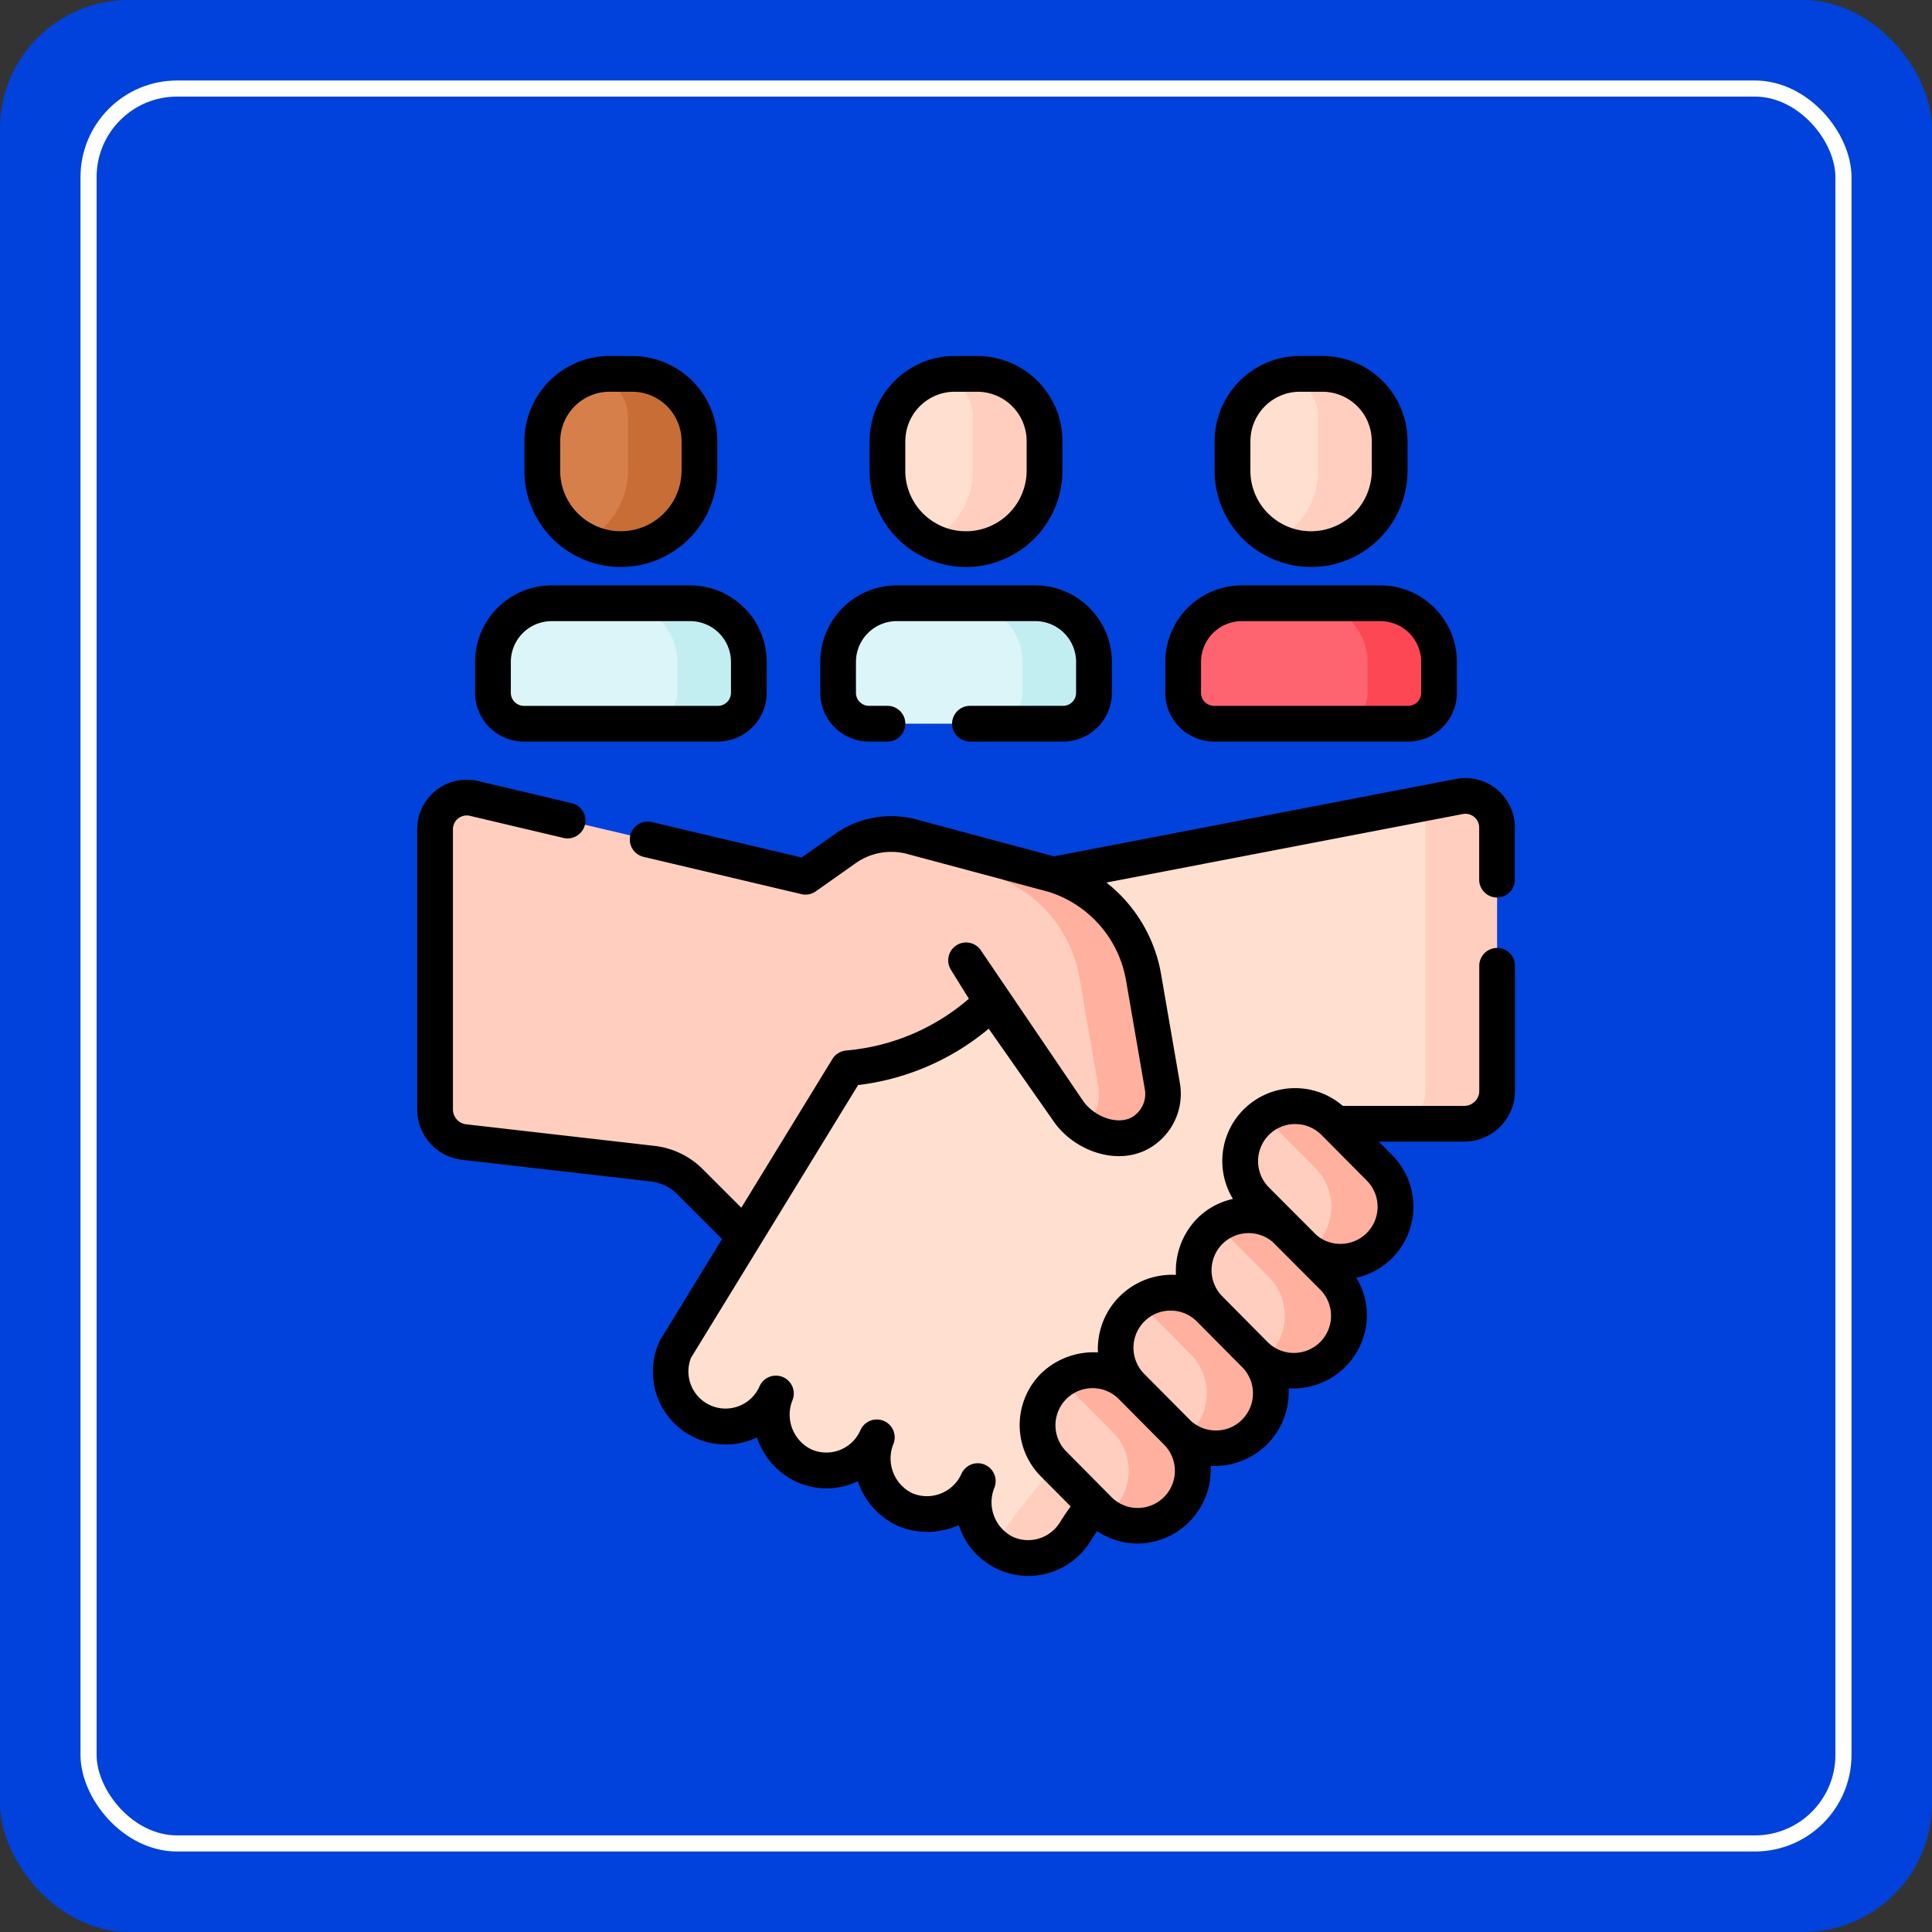 <svg xmlns="http://www.w3.org/2000/svg" width="120" height="120" viewBox="0 0 120 120">
  <rect x="0" y="0" width="120" height="120" fill="#333333" stroke="none"/>
  <g id="Grupo_1116048" data-name="Grupo 1116048" transform="translate(-64 -6445)">
    <rect id="Rectángulo_402033" data-name="Rectángulo 402033" width="120" height="120" rx="8" transform="translate(64 6445)" fill="#0042db"/>
    <g id="Rectángulo_412110" data-name="Rectángulo 412110" transform="translate(69 6450)" fill="none" stroke="#fff" stroke-width="1">
      <rect width="110" height="110" rx="6" stroke="none"/>
      <rect x="0.5" y="0.5" width="109" height="109" rx="5.5" fill="none"/>
    </g>
    <g id="Grupo_1117782" data-name="Grupo 1117782" transform="translate(64.256 6467.111)">
      <g id="Grupo_1117780" data-name="Grupo 1117780" transform="translate(26.762 1.11)">
        <path id="Trazado_960288" data-name="Trazado 960288" d="M65.6,199.3,52.358,212.544l-3.373-3.373a3.921,3.921,0,0,0-2.326-1.123l-11.7-1.34a2.042,2.042,0,0,1-1.81-2.029v-17.4a1.967,1.967,0,0,1,2.419-1.914l3.133.74,17.923,4.233Z" transform="translate(-33.153 -158.99)" fill="#ffcebf"/>
        <path id="Trazado_960289" data-name="Trazado 960289" d="M183.319,186.574a1.967,1.967,0,0,0-2.339-1.931L155.767,189.5h0a5,5,0,0,0-5.021,1.428l-1.978,2.426-3.15,3.865-13.351,21.794a3.416,3.416,0,1,0,6.266,2.722,3.417,3.417,0,0,0,6.267,2.723,3.416,3.416,0,1,0,6.266,2.722,3.416,3.416,0,0,0,6.023,3.183,13.331,13.331,0,0,1,.814-1.184l13.912-17.6,1.483-6.594h7.978a2.042,2.042,0,0,0,2.042-2.042V186.574Z" transform="translate(-117.355 -158.392)" fill="#ffdfcf"/>
        <g id="Grupo_1117779" data-name="Grupo 1117779" transform="translate(18.366 26.216)">
          <path id="Trazado_960290" data-name="Trazado 960290" d="M283.956,322.236H288.4l-1.483,6.594L273,346.435a13.634,13.634,0,0,0-.814,1.184,3.415,3.415,0,0,1-4.25,1.31,3.318,3.318,0,0,1-.86-.537,3.369,3.369,0,0,0,.669-.773,13.634,13.634,0,0,1,.814-1.184l13.912-17.605Z" transform="translate(-250.819 -301.865)" fill="#ffcebf"/>
          <path id="Trazado_960291" data-name="Trazado 960291" d="M441.49,186.578v16.363a2.04,2.04,0,0,1-2.041,2.041h-4.441a2.04,2.04,0,0,0,2.041-2.041V186.578a1.955,1.955,0,0,0-.6-1.411l2.7-.52A1.966,1.966,0,0,1,441.49,186.578Z" transform="translate(-393.892 -184.612)" fill="#ffcebf"/>
          <path id="Trazado_960292" data-name="Trazado 960292" d="M184.04,216.269l-1.165-6.747a8.156,8.156,0,0,0-5.6-6.4l-8.79-2.355a4.956,4.956,0,0,0-4.147.74l-3.076,2.172-2.463,2.23-1.57,1.421,5.256,7.846a14.241,14.241,0,0,0,10.946-4.17l4.749,6.776a4.136,4.136,0,0,0,2.624,1.694A2.778,2.778,0,0,0,184.04,216.269Z" transform="translate(-157.23 -198.235)" fill="#ffcebf"/>
        </g>
        <path id="Trazado_960293" data-name="Trazado 960293" d="M227.236,219.482a4.131,4.131,0,0,1-1.611-.681,2.783,2.783,0,0,0,.864-2.532l-1.165-6.746a8.157,8.157,0,0,0-5.6-6.4l-8-2.142a4.938,4.938,0,0,1,3.189-.212l8.79,2.355a8.157,8.157,0,0,1,5.6,6.4l1.165,6.746A2.779,2.779,0,0,1,227.236,219.482Z" transform="translate(-185.295 -172.019)" fill="#ffb09e"/>
        <path id="Trazado_960294" data-name="Trazado 960294" d="M352.518,361.544a3.416,3.416,0,0,0-.017,4.831l2.811,2.831a3.416,3.416,0,1,0,4.848-4.814l-2.811-2.831A3.416,3.416,0,0,0,352.518,361.544Z" transform="translate(-304.387 -308.294)" fill="#ffcebf"/>
        <path id="Trazado_960295" data-name="Trazado 960295" d="M369.352,366.8a3.417,3.417,0,0,1-5.407,2.775,3.328,3.328,0,0,0,.415-.352,3.413,3.413,0,0,0,.017-4.83l-2.811-2.832a3.438,3.438,0,0,0-.434-.369,3.419,3.419,0,0,1,4.416.369l2.811,2.832A3.4,3.4,0,0,1,369.352,366.8Z" transform="translate(-312.585 -308.297)" fill="#ffb09e"/>
        <path id="Trazado_960296" data-name="Trazado 960296" d="M372.038,315.788a3.416,3.416,0,0,0-.017,4.831l2.811,2.831a3.416,3.416,0,0,0,4.848-4.814l-2.811-2.831A3.416,3.416,0,0,0,372.038,315.788Z" transform="translate(-321.017 -269.311)" fill="#ffcebf"/>
        <path id="Trazado_960297" data-name="Trazado 960297" d="M388.873,321.045a3.416,3.416,0,0,1-5.407,2.775,3.332,3.332,0,0,0,.415-.35,3.414,3.414,0,0,0,.017-4.831l-2.811-2.832a3.442,3.442,0,0,0-.434-.369,3.419,3.419,0,0,1,4.416.369l2.811,2.832A3.4,3.4,0,0,1,388.873,321.045Z" transform="translate(-329.217 -269.312)" fill="#ffb09e"/>
        <path id="Trazado_960298" data-name="Trazado 960298" d="M319.763,394.065a3.416,3.416,0,0,0-.017,4.831l2.811,2.831a3.416,3.416,0,0,0,4.848-4.814l-2.811-2.831A3.416,3.416,0,0,0,319.763,394.065Z" transform="translate(-276.48 -336.002)" fill="#ffcebf"/>
        <path id="Trazado_960299" data-name="Trazado 960299" d="M336.6,399.322a3.417,3.417,0,0,1-5.407,2.775,3.333,3.333,0,0,0,.415-.352,3.414,3.414,0,0,0,.017-4.831l-2.811-2.831a3.333,3.333,0,0,0-.434-.369,3.418,3.418,0,0,1,4.416.369l2.811,2.831A3.4,3.4,0,0,1,336.6,399.322Z" transform="translate(-284.678 -336.003)" fill="#ffb09e"/>
        <path id="Trazado_960300" data-name="Trazado 960300" d="M287.007,426.586a3.416,3.416,0,0,0-.017,4.831l2.811,2.831a3.416,3.416,0,1,0,4.848-4.814l-2.811-2.831A3.416,3.416,0,0,0,287.007,426.586Z" transform="translate(-248.572 -363.709)" fill="#ffcebf"/>
        <path id="Trazado_960301" data-name="Trazado 960301" d="M303.841,431.842a3.417,3.417,0,0,1-5.407,2.775,3.331,3.331,0,0,0,.415-.352,3.414,3.414,0,0,0,.017-4.831l-2.811-2.831a3.33,3.33,0,0,0-.434-.369,3.416,3.416,0,0,1,4.416.369l2.811,2.831A3.4,3.4,0,0,1,303.841,431.842Z" transform="translate(-256.771 -363.709)" fill="#ffb09e"/>
        <path id="Trazado_960302" data-name="Trazado 960302" d="M361.08,111.246H349.029a1.921,1.921,0,0,1-1.921-1.921v-1.918a3.643,3.643,0,0,1,3.643-3.643h8.607A3.643,3.643,0,0,1,363,107.408v1.918A1.92,1.92,0,0,1,361.08,111.246Z" transform="translate(-300.637 -89.516)" fill="#fe646f"/>
        <path id="Trazado_960303" data-name="Trazado 960303" d="M407.951,107.41v1.917a1.921,1.921,0,0,1-1.921,1.921h-4.441a1.921,1.921,0,0,0,1.921-1.921V107.41a3.643,3.643,0,0,0-3.643-3.643h4.441A3.643,3.643,0,0,1,407.951,107.41Z" transform="translate(-345.588 -89.518)" fill="#fd4755"/>
        <path id="Trazado_960304" data-name="Trazado 960304" d="M216.271,111.246H204.22a1.921,1.921,0,0,1-1.921-1.921v-1.918a3.643,3.643,0,0,1,3.643-3.643h8.607a3.643,3.643,0,0,1,3.643,3.643v1.918A1.921,1.921,0,0,1,216.271,111.246Z" transform="translate(-177.262 -89.516)" fill="#dcf5f8"/>
        <path id="Trazado_960305" data-name="Trazado 960305" d="M263.142,107.41v1.917a1.921,1.921,0,0,1-1.921,1.921H256.78a1.921,1.921,0,0,0,1.921-1.921V107.41a3.643,3.643,0,0,0-3.643-3.643H259.5A3.643,3.643,0,0,1,263.142,107.41Z" transform="translate(-222.213 -89.518)" fill="#c2eef2"/>
        <path id="Trazado_960306" data-name="Trazado 960306" d="M71.45,111.246H59.4a1.921,1.921,0,0,1-1.921-1.921v-1.918a3.643,3.643,0,0,1,3.643-3.643h8.607a3.643,3.643,0,0,1,3.643,3.643v1.918A1.921,1.921,0,0,1,71.45,111.246Z" transform="translate(-53.877 -89.516)" fill="#dcf5f8"/>
        <path id="Trazado_960307" data-name="Trazado 960307" d="M118.321,107.41v1.917a1.921,1.921,0,0,1-1.921,1.921h-4.441a1.921,1.921,0,0,0,1.921-1.921V107.41a3.643,3.643,0,0,0-3.643-3.643h4.441A3.643,3.643,0,0,1,118.321,107.41Z" transform="translate(-98.828 -89.518)" fill="#c2eef2"/>
        <path id="Trazado_960308" data-name="Trazado 960308" d="M87.957,11.677v1.829a4.88,4.88,0,0,1-7.1,4.346h0a4.873,4.873,0,0,1-2.66-4.344V11.677a4.18,4.18,0,0,1,3.314-4.088,4.259,4.259,0,0,1,.864-.089h1.4A4.177,4.177,0,0,1,87.957,11.677Z" transform="translate(-71.532 -7.5)" fill="#d77f4a"/>
        <path id="Trazado_960309" data-name="Trazado 960309" d="M103.267,11.677v1.829a4.88,4.88,0,0,1-7.1,4.346h0a4.875,4.875,0,0,0,2.657-4.344V10.192a2.692,2.692,0,0,0-2-2.6,4.259,4.259,0,0,1,.864-.089h1.4A4.177,4.177,0,0,1,103.267,11.677Z" transform="translate(-86.842 -7.5)" fill="#c86d36"/>
        <path id="Trazado_960310" data-name="Trazado 960310" d="M232.777,11.677v1.829a4.88,4.88,0,0,1-7.1,4.346h0a4.873,4.873,0,0,1-2.66-4.344V11.677a4.18,4.18,0,0,1,3.314-4.088A4.259,4.259,0,0,1,227.2,7.5h1.4A4.177,4.177,0,0,1,232.777,11.677Z" transform="translate(-194.916 -7.5)" fill="#ffdfcf"/>
        <path id="Trazado_960311" data-name="Trazado 960311" d="M248.087,11.677v1.829a4.88,4.88,0,0,1-7.1,4.346h0a4.875,4.875,0,0,0,2.657-4.344V10.192a2.692,2.692,0,0,0-2-2.6,4.26,4.26,0,0,1,.864-.089h1.4A4.177,4.177,0,0,1,248.087,11.677Z" transform="translate(-210.227 -7.5)" fill="#ffcebf"/>
        <path id="Trazado_960312" data-name="Trazado 960312" d="M377.587,11.678v1.829a4.88,4.88,0,0,1-7.1,4.346h0a4.873,4.873,0,0,1-2.66-4.344V11.678a4.18,4.18,0,0,1,3.314-4.088,4.259,4.259,0,0,1,.864-.089h1.4A4.177,4.177,0,0,1,377.587,11.678Z" transform="translate(-318.292 -7.501)" fill="#ffdfcf"/>
        <path id="Trazado_960313" data-name="Trazado 960313" d="M392.9,11.678v1.829a4.88,4.88,0,0,1-7.1,4.346h0a4.875,4.875,0,0,0,2.657-4.344V10.193a2.692,2.692,0,0,0-2-2.6,4.26,4.26,0,0,1,.864-.089h1.4A4.177,4.177,0,0,1,392.9,11.678Z" transform="translate(-333.602 -7.501)" fill="#ffcebf"/>
      </g>
      <g id="Grupo_1117781" data-name="Grupo 1117781" transform="translate(25.652)">
        <path id="Trazado_960314" data-name="Trazado 960314" d="M92.726,184.527a1.11,1.11,0,0,0,1.11-1.11v-3.232a3.077,3.077,0,0,0-3.659-3.022l-24.962,4.808-8.543-2.289a6.05,6.05,0,0,0-5.075.905l-2.059,1.454-9.31-2.2a1.11,1.11,0,1,0-.51,2.161l9.8,2.314a1.1,1.1,0,0,0,.9-.174l2.467-1.743a3.834,3.834,0,0,1,3.219-.574l8.767,2.349a7.019,7.019,0,0,1,4.816,5.518l1.165,6.747a1.662,1.662,0,0,1-.479,1.485c-.87.911-2.636.308-3.377-.793l-6.3-9.281a1.11,1.11,0,1,0-1.886,1.171l1.113,1.794a13.4,13.4,0,0,1-7.619,3.214,1.123,1.123,0,0,0-.856.526l-5.66,9.24-2.4-2.4a5.049,5.049,0,0,0-2.985-1.441l-11.7-1.34a.932.932,0,0,1-.826-.926v-17.4a.857.857,0,0,1,1.054-.834l5.81,1.372a1.11,1.11,0,0,0,.51-2.161l-5.81-1.372a3.077,3.077,0,0,0-3.785,2.995v17.4a3.151,3.151,0,0,0,2.794,3.132l11.7,1.34a2.821,2.821,0,0,1,1.667.8l2.777,2.777-3.858,6.3a4.519,4.519,0,0,0,6.024,6.025,4.637,4.637,0,0,0,2.519,2.788,4.519,4.519,0,0,0,3.749-.066,4.636,4.636,0,0,0,2.519,2.789,4.723,4.723,0,0,0,3.748-.065,4.535,4.535,0,0,0,8.151,1.048c.156-.249.3-.469.443-.676a4.493,4.493,0,0,0,2.518.775,4.582,4.582,0,0,0,4.531-4.827,4.594,4.594,0,0,0,4.846-4.814,4.586,4.586,0,0,0,4.862-4.5,4.5,4.5,0,0,0-.659-2.369,4.527,4.527,0,0,0,2.234-7.609l-.841-.847h5.312a3.156,3.156,0,0,0,3.152-3.152v-7.768a1.11,1.11,0,0,0-2.22,0v7.768a.933.933,0,0,1-.932.932H83.147a4.525,4.525,0,0,0-6.822,5.78,4.5,4.5,0,0,0-2.214,1.205,4.673,4.673,0,0,0-1.326,3.513,4.6,4.6,0,0,0-4.846,4.814,4.7,4.7,0,0,0-3.524,1.3,4.526,4.526,0,0,0-.023,6.4l1.853,1.866c-.251.341-.478.69-.687,1.022a2.318,2.318,0,0,1-2.871.883,2.4,2.4,0,0,1-1.194-3.033,1.11,1.11,0,0,0-2.037-.885,2.35,2.35,0,0,1-3.034,1.2,2.4,2.4,0,0,1-1.2-3.033,1.11,1.11,0,0,0-2.036-.886,2.31,2.31,0,0,1-3.037,1.195,2.4,2.4,0,0,1-1.194-3.033,1.11,1.11,0,0,0-2.036-.885h0a2.306,2.306,0,0,1-4.257-1.772l10.38-16.944a15.523,15.523,0,0,0,8.113-3.5l4.012,5.724c1.378,2.048,4.682,3.147,6.753,1.1a3.9,3.9,0,0,0,1.109-3.445l-1.165-6.748a9.232,9.232,0,0,0-3.4-5.71L90.6,179.343a.857.857,0,0,1,1.019.841v3.232a1.111,1.111,0,0,0,1.11,1.111Zm-14.161,14.74a2.291,2.291,0,0,1,1.625-.669H80.2a2.291,2.291,0,0,1,1.628.681l2.811,2.831A2.306,2.306,0,0,1,83,206.041h-.008a2.288,2.288,0,0,1-1.477-.543l-2.963-2.97A2.309,2.309,0,0,1,78.565,199.267Zm-2.889,6.773a2.308,2.308,0,0,1,3.115-.121l2.957,2.964a2.306,2.306,0,0,1-1.636,3.931H80.1a2.29,2.29,0,0,1-1.628-.681L75.664,209.3a2.309,2.309,0,0,1,.012-3.261Zm-4.848,4.814a2.291,2.291,0,0,1,1.625-.669h.008a2.291,2.291,0,0,1,1.628.681L76.9,213.7a2.309,2.309,0,0,1-.012,3.261,2.259,2.259,0,0,1-1.633.669,2.291,2.291,0,0,1-1.628-.681l-2.811-2.831A2.309,2.309,0,0,1,70.827,210.854Zm-4.86,8.075A2.306,2.306,0,0,1,67.6,215h.009a2.29,2.29,0,0,1,1.628.681l2.811,2.831a2.306,2.306,0,0,1-1.636,3.931h-.009a2.29,2.29,0,0,1-1.628-.681Z" transform="translate(-25.652 -150.892)"/>
        <path id="Trazado_960315" data-name="Trazado 960315" d="M342.64,105.966h12.051a3.034,3.034,0,0,0,3.031-3.031v-1.918a4.758,4.758,0,0,0-4.753-4.753h-8.607a4.758,4.758,0,0,0-4.753,4.753v1.918A3.034,3.034,0,0,0,342.64,105.966Zm-.81-4.948a2.536,2.536,0,0,1,2.533-2.533h8.607a2.535,2.535,0,0,1,2.533,2.533v1.918a.811.811,0,0,1-.811.811H342.639a.811.811,0,0,1-.811-.811v-1.918Z" transform="translate(-293.138 -82.016)"/>
        <path id="Trazado_960316" data-name="Trazado 960316" d="M197.83,105.966h1.146a1.11,1.11,0,0,0,0-2.22H197.83a.811.811,0,0,1-.811-.811v-1.918a2.536,2.536,0,0,1,2.533-2.533h8.607a2.536,2.536,0,0,1,2.533,2.533v1.918a.811.811,0,0,1-.811.811H204.1a1.11,1.11,0,0,0,0,2.22h5.784a3.034,3.034,0,0,0,3.031-3.031v-1.918a4.758,4.758,0,0,0-4.753-4.753h-8.607a4.758,4.758,0,0,0-4.753,4.753v1.918A3.034,3.034,0,0,0,197.83,105.966Z" transform="translate(-169.762 -82.016)"/>
        <path id="Trazado_960317" data-name="Trazado 960317" d="M53.009,105.966H65.06a3.034,3.034,0,0,0,3.031-3.031v-1.918a4.758,4.758,0,0,0-4.753-4.753H54.731a4.758,4.758,0,0,0-4.753,4.753v1.918A3.034,3.034,0,0,0,53.009,105.966Zm-.811-4.948a2.536,2.536,0,0,1,2.533-2.533h8.607a2.536,2.536,0,0,1,2.533,2.533v1.918a.812.812,0,0,1-.811.811H53.009a.811.811,0,0,1-.811-.811Z" transform="translate(-46.377 -82.016)"/>
        <path id="Trazado_960318" data-name="Trazado 960318" d="M73.911,12.422l.052.028a5.99,5.99,0,0,0,8.714-5.334V5.287A5.293,5.293,0,0,0,77.39,0h-1.4a5.372,5.372,0,0,0-1.093.113,5.309,5.309,0,0,0-4.2,5.175V7.117a5.963,5.963,0,0,0,3.212,5.305Zm-.992-7.135a3.079,3.079,0,0,1,2.43-3,3.154,3.154,0,0,1,.639-.066h1.4a3.07,3.07,0,0,1,3.067,3.067V7.117a3.773,3.773,0,0,1-3.769,3.769,3.722,3.722,0,0,1-1.67-.389l-.044-.024a3.752,3.752,0,0,1-2.055-3.356Z" transform="translate(-64.031)"/>
        <path id="Trazado_960319" data-name="Trazado 960319" d="M218.733,12.422l.052.028A5.99,5.99,0,0,0,227.5,7.117V5.287A5.293,5.293,0,0,0,222.211,0h-1.4a5.375,5.375,0,0,0-1.093.113,5.309,5.309,0,0,0-4.2,5.175V7.117a5.962,5.962,0,0,0,3.212,5.305Zm-.992-7.135a3.079,3.079,0,0,1,2.429-3,3.157,3.157,0,0,1,.639-.066h1.4a3.07,3.07,0,0,1,3.067,3.067V7.117a3.773,3.773,0,0,1-3.769,3.769,3.722,3.722,0,0,1-1.67-.389l-.044-.024a3.752,3.752,0,0,1-2.055-3.356V5.287Z" transform="translate(-187.417)"/>
        <path id="Trazado_960320" data-name="Trazado 960320" d="M363.541,12.424l.051.028a5.99,5.99,0,0,0,8.714-5.334V5.288A5.293,5.293,0,0,0,367.018,0h-1.4a5.373,5.373,0,0,0-1.093.113,5.31,5.31,0,0,0-4.2,5.175V7.118A5.963,5.963,0,0,0,363.541,12.424Zm-.993-7.136a3.078,3.078,0,0,1,2.43-3,3.153,3.153,0,0,1,.639-.066h1.4a3.07,3.07,0,0,1,3.067,3.067V7.118a3.773,3.773,0,0,1-3.769,3.769,3.719,3.719,0,0,1-1.671-.39l-.043-.023a3.753,3.753,0,0,1-2.055-3.356Z" transform="translate(-310.79 -0.001)"/>
      </g>
    </g>
  </g>
</svg>
